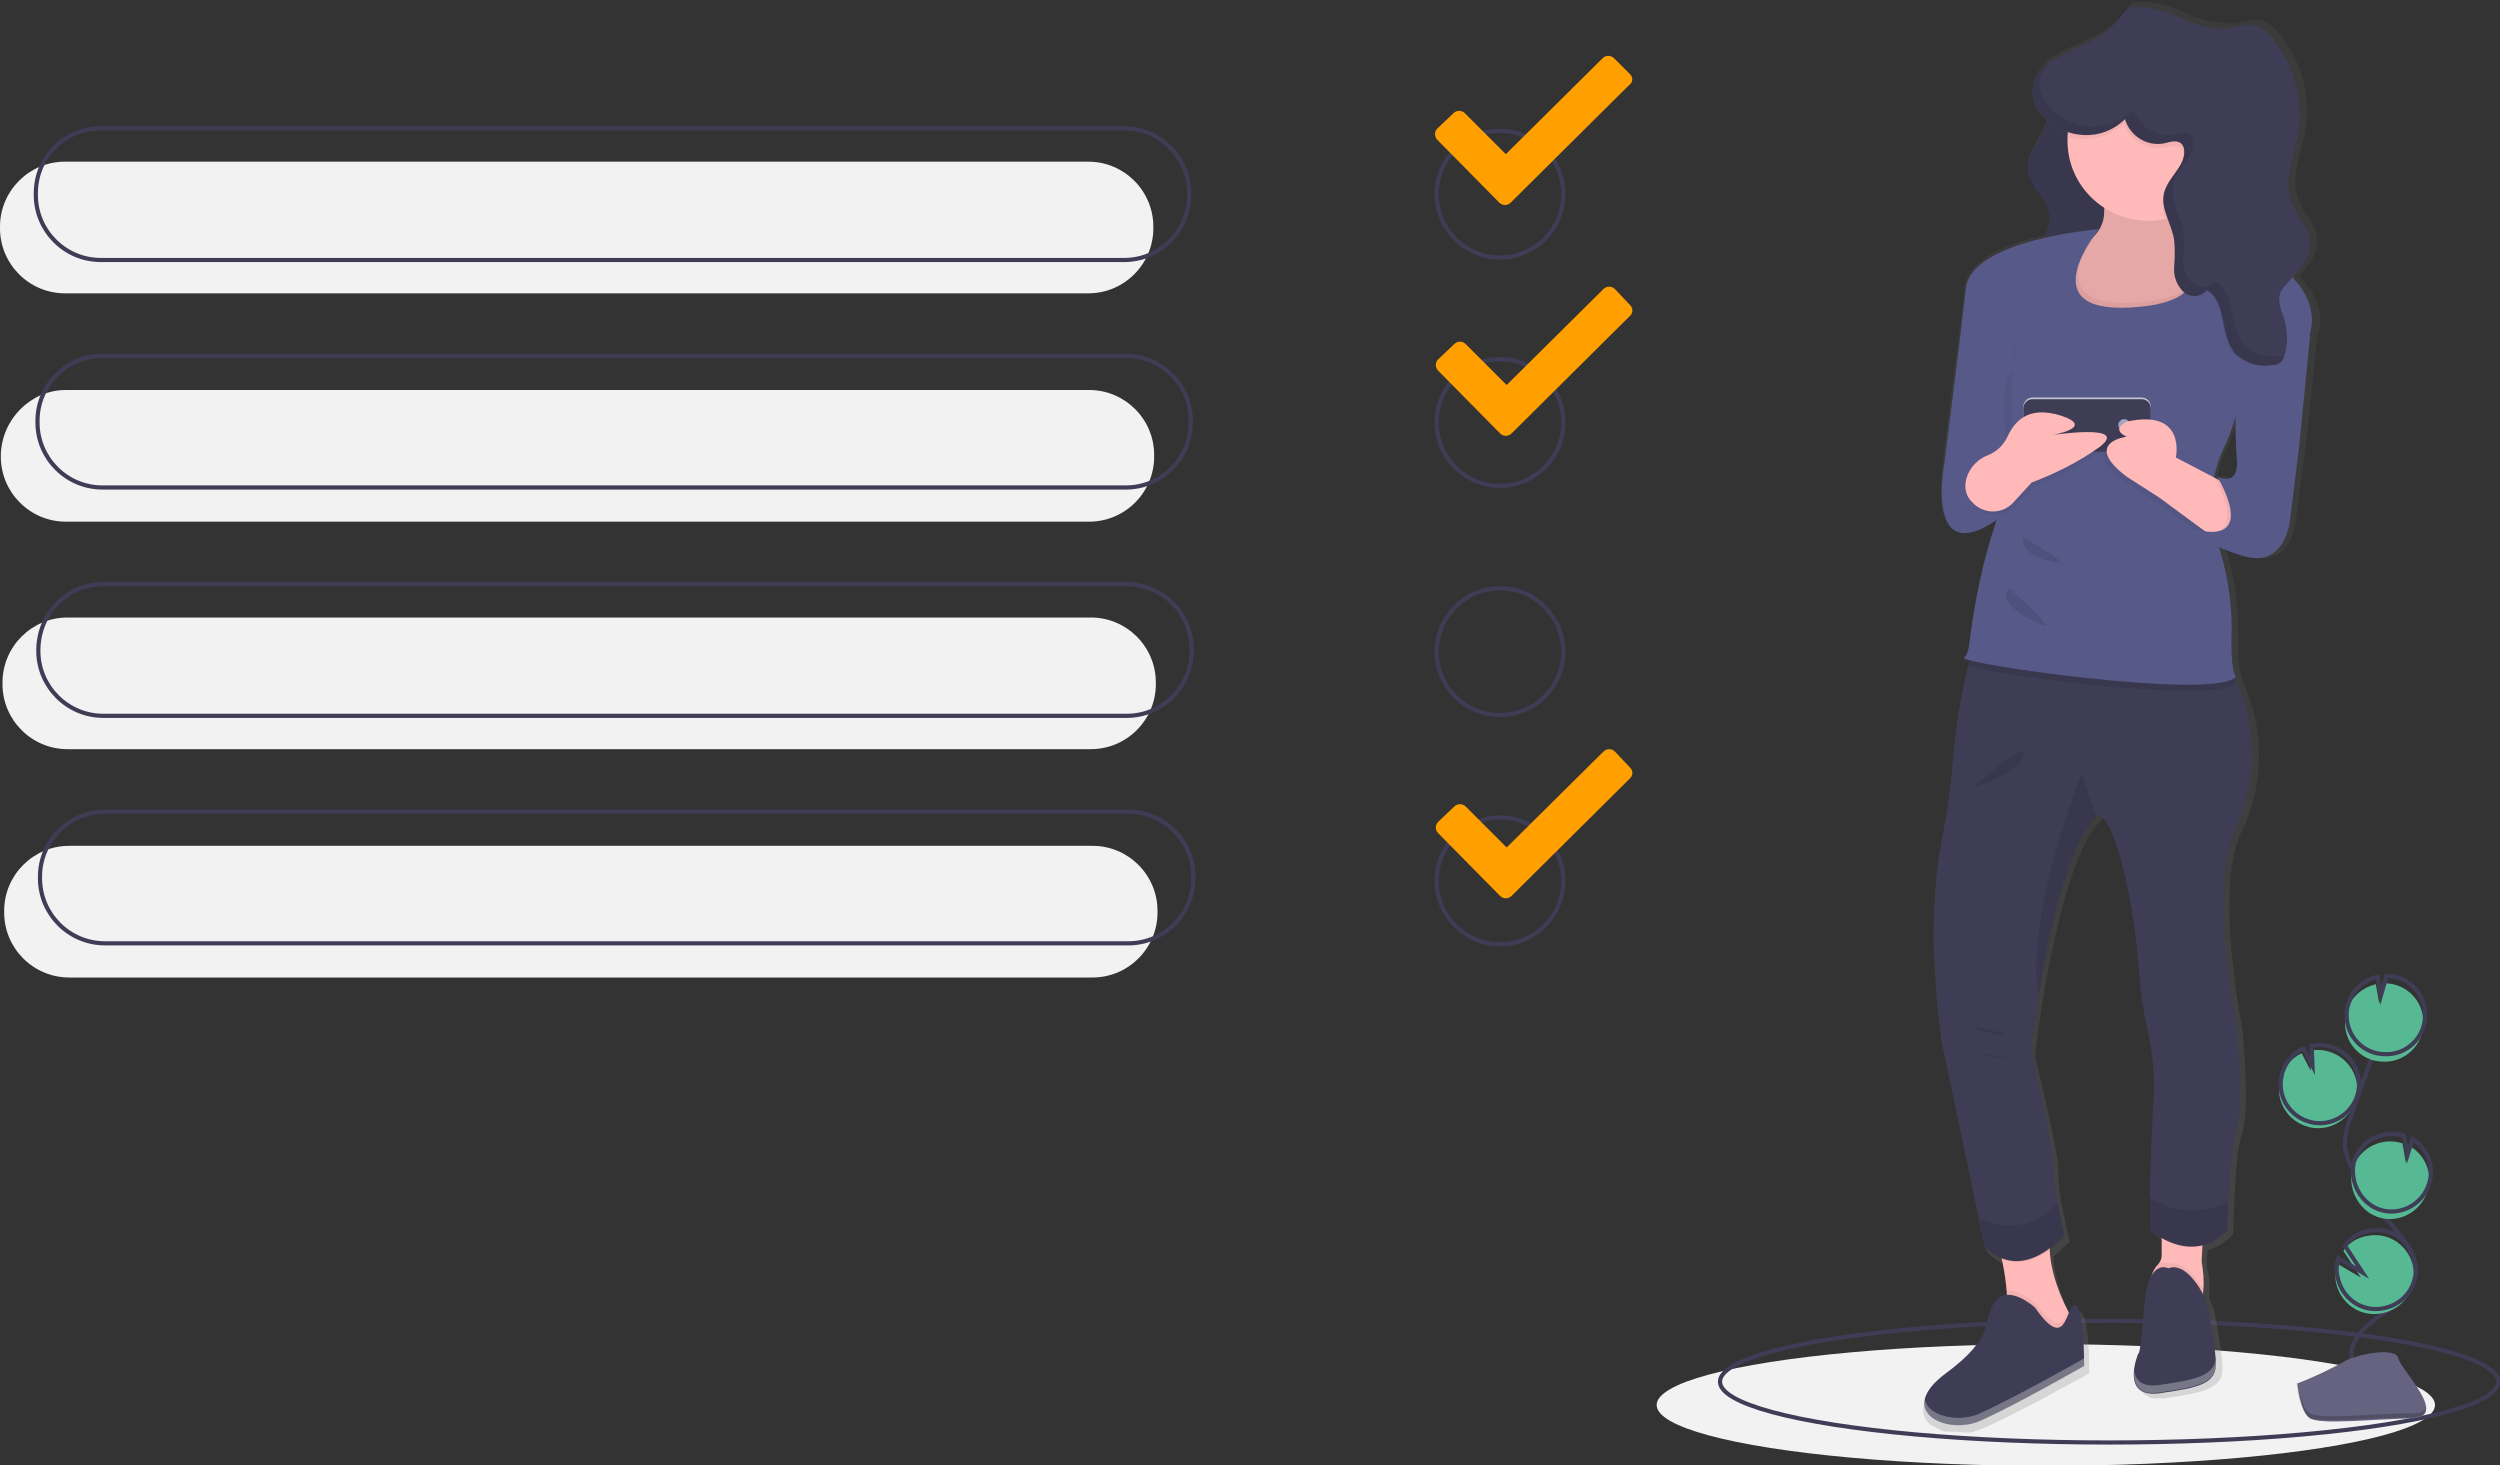 <?xml version="1.0" encoding="utf-8"?>
<!-- Generator: Adobe Illustrator 19.2.1, SVG Export Plug-In . SVG Version: 6.00 Build 0)  -->
<svg version="1.1" id="Layer_1" xmlns="http://www.w3.org/2000/svg" xmlns:xlink="http://www.w3.org/1999/xlink" x="0px" y="0px"
	 viewBox="0 0 300 175.8" style="enable-background:new 0 0 300 175.8;" xml:space="preserve">
<rect x="0" y="0" width="300" height="175.8" fill="#333333" stroke="none"/>
<style type="text/css">
	.st0{fill:none;stroke:#3F3D56;stroke-width:0.5;stroke-miterlimit:10;}
	.st1{fill:#FFA000;}
	.st2{fill:#F2F2F2;}
	.st3{fill:url(#Shape_1_);}
	.st4{fill:#3F3D56;}
	.st5{opacity:0.1;enable-background:new    ;}
	.st6{fill:#FFB9B9;}
	.st7{opacity:5.000000e-002;enable-background:new    ;}
	.st8{fill:#575A89;}
	.st9{fill:#CDD0DB;}
	.st10{fill:#9DA7C0;}
	.st11{opacity:0.3;fill:#FFFFFF;enable-background:new    ;}
	.st12{opacity:0.1;}
	.st13{fill:#57B894;}
	.st14{fill:#656380;}
	.st15{opacity:0.2;enable-background:new    ;}
</style>
<g id="undraw_accept_request_vdsd" transform="translate(0 0)">
	<ellipse id="Oval" class="st0" cx="180" cy="23.3" rx="7.6" ry="7.6"/>
	<path id="Path" class="st1" d="M195.6,8.9L193.7,7c-0.4-0.4-1-0.4-1.4,0c0,0,0,0,0,0l-11.6,11.5l-4.9-4.9c-0.4-0.4-1-0.4-1.4,0
		c0,0,0,0,0,0l-1.9,1.8c-0.4,0.4-0.4,1,0,1.4l7.4,7.5c0.4,0.4,1,0.4,1.4,0l14.1-14C196,9.9,196,9.3,195.6,8.9
		C195.6,8.9,195.6,8.9,195.6,8.9L195.6,8.9z"/>
	<path id="Rectangle" class="st2" d="M7.8,19.4h122.8c4.3,0,7.8,3.5,7.8,7.8v0.2c0,4.3-3.5,7.8-7.8,7.8H7.8c-4.3,0-7.8-3.5-7.8-7.8
		v-0.2C0,22.9,3.5,19.4,7.8,19.4z"/>
	<path id="Rectangle-2" class="st2" d="M7.9,46.8h122.8c4.3,0,7.8,3.5,7.8,7.8v0.2c0,4.3-3.5,7.8-7.8,7.8H7.9
		c-4.3,0-7.8-3.5-7.8-7.8v-0.2C0.2,50.3,3.7,46.8,7.9,46.8z"/>
	<path id="Rectangle-3" class="st2" d="M8.1,74.1h122.8c4.3,0,7.8,3.5,7.8,7.8v0.2c0,4.3-3.5,7.8-7.8,7.8H8.1
		c-4.3,0-7.8-3.5-7.8-7.8v-0.2C0.3,77.6,3.8,74.1,8.1,74.1z"/>
	<path id="Rectangle-4" class="st2" d="M8.3,101.5h122.8c4.3,0,7.8,3.5,7.8,7.8v0.2c0,4.3-3.5,7.8-7.8,7.8H8.3
		c-4.3,0-7.8-3.5-7.8-7.8v-0.2C0.5,105,4,101.5,8.3,101.5z"/>
	<path id="Rectangle-5" class="st0" d="M12.1,15.4h122.8c4.3,0,7.8,3.5,7.8,7.8v0.2c0,4.3-3.5,7.8-7.8,7.8H12.1
		c-4.3,0-7.8-3.5-7.8-7.8v-0.2C4.3,18.8,7.8,15.4,12.1,15.4z"/>
	<path id="Rectangle-6" class="st0" d="M12.3,42.7h122.8c4.3,0,7.8,3.5,7.8,7.8v0.2c0,4.3-3.5,7.8-7.8,7.8H12.3
		c-4.3,0-7.8-3.5-7.8-7.8v-0.2C4.5,46.2,8,42.7,12.3,42.7z"/>
	<path id="Rectangle-7" class="st0" d="M12.4,70.1h122.8c4.3,0,7.8,3.5,7.8,7.8v0.2c0,4.3-3.5,7.8-7.8,7.8H12.4
		c-4.3,0-7.8-3.5-7.8-7.8v-0.2C4.7,73.5,8.1,70.1,12.4,70.1z"/>
	<path id="Rectangle-8" class="st0" d="M12.6,97.4h122.8c4.3,0,7.8,3.5,7.8,7.8v0.2c0,4.3-3.5,7.8-7.8,7.8H12.6
		c-4.3,0-7.8-3.5-7.8-7.8v-0.2C4.8,100.9,8.3,97.4,12.6,97.4z"/>
	<ellipse id="Oval-2" class="st0" cx="180" cy="50.7" rx="7.6" ry="7.6"/>
	<ellipse id="Oval-3" class="st0" cx="180" cy="78.2" rx="7.6" ry="7.6"/>
	<ellipse id="Oval-4" class="st0" cx="180" cy="105.7" rx="7.6" ry="7.6"/>
	<path id="Path-2" class="st1" d="M195.6,36.6l-1.8-1.9c-0.4-0.4-1-0.4-1.4,0c0,0,0,0,0,0l-11.6,11.5l-4.9-4.9c-0.4-0.4-1-0.4-1.4,0
		c0,0,0,0,0,0l-1.9,1.8c-0.4,0.4-0.4,1,0,1.4l7.4,7.5c0.4,0.4,1,0.4,1.4,0l14.1-14C196,37.6,196,37,195.6,36.6
		C195.6,36.6,195.6,36.6,195.6,36.6L195.6,36.6z"/>
	<path id="Path-3" class="st1" d="M195.6,92.1l-1.8-1.9c-0.4-0.4-1-0.4-1.4,0c0,0,0,0,0,0l-11.6,11.5l-4.9-4.9c-0.4-0.4-1-0.4-1.4,0
		c0,0,0,0,0,0l-1.9,1.8c-0.4,0.4-0.4,1,0,1.4l7.4,7.5c0.4,0.4,1,0.4,1.4,0l14.1-14C196,93.1,196,92.5,195.6,92.1
		C195.6,92.1,195.6,92.1,195.6,92.1L195.6,92.1z"/>
	<ellipse id="Oval-5" class="st2" cx="245.5" cy="168.6" rx="46.7" ry="7.3"/>
	<ellipse id="Oval-6" class="st0" cx="253.1" cy="165.8" rx="46.7" ry="7.3"/>
	
		<linearGradient id="Shape_1_" gradientUnits="userSpaceOnUse" x1="-40.62" y1="363.484" x2="-40.62" y2="364.484" gradientTransform="matrix(47.706 0 0 -171.769 2192.037 62607.027)">
		<stop  offset="0" style="stop-color:#808080;stop-opacity:0.251"/>
		<stop  offset="0.535" style="stop-color:#808080;stop-opacity:0.122"/>
		<stop  offset="1" style="stop-color:#808080;stop-opacity:0.102"/>
	</linearGradient>
	<path id="Shape" class="st3" d="M234.5,171.8L234.5,171.8c-0.1,0-0.2,0-0.3,0h0c-0.1,0-0.2,0-0.3,0h0h0c-0.1,0-0.2,0-0.2,0h0
		c-0.1,0-0.2,0-0.3,0h0h0c-0.1,0-0.2,0-0.2-0.1l0,0c-0.1,0-0.2,0-0.3-0.1l0,0c-0.1,0-0.2-0.1-0.2-0.1h0c-0.1,0-0.2-0.1-0.2-0.1
		c-0.1,0-0.2-0.1-0.2-0.1h0c-0.2-0.1-0.3-0.2-0.4-0.2c-0.8-0.4-1.3-1.4-1.1-2.3c0.5-1.3,1.4-2.4,2.6-3.2c4.3-3.1,4.8-5,5.2-6.6
		c0.1-0.8,0.4-1.5,0.9-2.1c0.3-0.5,0.8-0.8,1.4-0.8c0-0.1,0-0.3,0-0.5c-0.1-1.3-0.3-2.7-0.6-4c-0.7-0.3-1.3-0.8-1.9-1.4l-0.8-3.7
		l-4.6-21.5c0,0-0.5-3.4-0.8-8.1c-0.4-5.3-0.1-10.7,0.8-15.9c0.7-3.3,1.1-6.6,1.4-10c0.3-3.8,0.9-7.5,1.8-11.2
		c0-0.1,0.1-0.3,0.1-0.4c0-0.1,0-0.2,0.1-0.2c-0.4-0.1-0.6-0.2-0.7-0.3c0,0,0,0,0,0c0.3-0.2,0.5-0.7,0.6-1.5c0.6-5,1.6-10,3.2-14.8
		l0.1-0.3c-1.1,0.9-2.5,1.4-3.9,1.6c-0.7,0-1.4-0.3-1.8-0.8c-1.7-2.1-0.8-7.3-0.8-7.4c0-0.2,2-15.8,2.7-21.4
		c0.4-3.3,5.4-5.2,9.6-6.1c0.5-0.9,0.7-2,0.6-3c-0.2-0.9-0.7-1.7-1.3-2.4c-0.6-0.7-1-1.5-1.3-2.4c-0.2-1.4,0.5-2.6,1.2-3.8
		c0.5-0.8,0.9-1.7,1.2-2.6c-1.2-0.9-1.8-2.3-1.8-3.8c0.3-1.6,1.3-3,2.8-3.7c0.6-0.4,1.3-0.7,1.8-0.9c0.2-0.1,0.5-0.3,0.7-0.3
		l0.2-0.1c2-0.9,4-1.8,5.2-3.6c0.1-0.1,0.1-0.2,0.2-0.2c0.2-0.4,0.5-0.8,0.9-1c0.2-0.1,0.5-0.2,0.8-0.2c0.2,0,0.3,0,0.5,0
		c1.8,0.1,3.5,0.6,5.1,1.3h0c1.6,0.8,3.3,1.2,5.1,1.3c0.3,0,0.5,0,0.8,0c0.3,0,0.7-0.1,1-0.2c0.5-0.1,1.1-0.2,1.6-0.2
		c0.3,0,0.6,0,0.9,0.1c0.7,0.3,1.4,0.8,1.8,1.4c2.8,3.3,4,7.7,3.2,12c-0.1,0.7-0.3,1.3-0.5,2c-0.5,1.9-1,3.9-0.4,5.8
		c0.3,0.7,0.7,1.4,1.1,2.1c0.7,0.9,1.2,2,1.3,3.2c0,1.6-1.1,2.9-2.2,4.1l0,0c0.1,0.1,0.3,0.3,0.4,0.4c2.7,3.1,2.2,5.7,1.8,6.7
		l-1.4,13.3l-1.2,8.9c-0.1,0.8-0.3,1.6-0.6,2.3c-0.6,1.4-1.9,2.3-3.5,2.3c-0.6,0-1.1-0.1-1.7-0.3c-0.9-0.3-1.8-0.6-2.7-1
		c1.1,3.2,1.6,6.5,1.6,9.9c-0.2,5.2,0.5,5.7,0.5,5.7c0,0.1-0.1,0.1-0.1,0.1c2.8,5.9,2.8,12.7-0.1,18.6c-1.7,3.7-1.5,9.9-1.1,14.4
		c0.3,3.1,0.7,6.1,1.3,9.1c0,0.1,0.9,9.6,0,12.3c-0.6,1.6-0.9,5.7-1,8.9c-0.1,1.9-0.1,3.4-0.1,3.4c-0.8,0.9-1.9,1.6-3.1,1.9l-0.1,2
		c0.3,1.1,0.4,2.3,0.3,3.4c0,0.1,0,0.3,0,0.4c0.4,0.8,0.7,1.6,0.8,2.4c0.3,1.7,0.7,4.1,0.8,5.7c0.2,2.7-2.1,3.2-7,3.9
		c-0.1,0-0.3,0-0.4,0h0h0c-0.1,0-0.2,0-0.3,0h-0.1c-0.1,0-0.2,0-0.3,0l0,0c-0.1,0-0.2,0-0.3,0h0c-0.1,0-0.2,0-0.3-0.1l0,0
		c-0.1,0-0.1-0.1-0.2-0.1l0,0l0,0c-0.1,0-0.1-0.1-0.2-0.1l0,0l0,0c-0.1,0-0.1-0.1-0.2-0.1h0l0,0c0,0-0.1-0.1-0.1-0.1c0,0,0,0,0,0
		c0,0-0.1-0.1-0.1-0.1l0,0c0-0.1-0.1-0.1-0.1-0.2c0,0,0,0,0,0c0,0,0-0.1-0.1-0.1l0,0c0-0.1,0-0.1-0.1-0.2c0,0,0,0,0-0.1
		c0-0.1,0-0.1,0-0.2c0,0,0-0.1,0-0.1s0-0.1,0-0.1s0-0.1,0-0.1c0,0,0-0.1,0-0.1c0-0.1,0-0.1,0-0.2v-0.1c0-0.1,0-0.3,0-0.4
		c0.1-0.7,0.3-1.4,0.5-2.1c0,0,0,0,0,0c0,0,0,0,0,0c0.1,0,0.3-0.5,0.7-5.5c0-1.3,0.3-2.6,0.9-3.8c0.1-0.5,0.4-0.9,0.7-1.3l0,0
		c0.3-0.3,0.5-0.8,0.5-1.2v-2.1c-0.5-0.3-1-0.6-1.4-1c0,0,0,0,0,0c0-0.7,0-2.1,0-3.9c0-3.1,0.2-7.6,0.4-11.4c0.2-2.8,0-5.7-0.6-8.4
		c-0.4-1.7-0.7-3.5-0.9-5.3l-0.6-6.4c-1.1-7.4-2.3-11.1-3.1-12.8c-0.9-1.9-1.5-2-1.5-2c-0.1,0.1-0.2,0.1-0.2,0.2
		c-1.6,1.4-3.1,4.6-4.5,9.4c-1.1,4.1-2,8.3-2.7,12.5c-0.6,3.7-0.9,6.5-0.9,6.5c0.1,0.5,3,12.4,2.8,13.9c0,1.5,0.2,3,0.5,4.4
		c0.4,2,0.8,4,0.9,4c-0.6,0.6-1.3,1.2-2,1.8c0.2,2.6,1,5.2,2.3,7.5l0,0.1l0.1,0.1c0.2-0.5,0.4-0.9,0.7-1c0,0,0,0,0.1,0
		c0.9,0,1.1,4.5,1.1,6.4v0c0,0.1,0,0.1,0,0.2c0,0,0,0,0,0.1s0,0,0,0.1s0,0,0,0s0,0,0,0s0,0,0,0s0,0,0,0v0.1c0,0,0,0,0,0.1v0.3l0,0
		c-0.9,0.5-8.8,4.9-12.7,6.6c-0.1,0-0.2,0.1-0.3,0.1l0,0l0,0c-0.1,0-0.2,0.1-0.3,0.1h0c-0.1,0-0.2,0.1-0.3,0.1l0,0l0,0
		c-0.1,0-0.2,0-0.2,0.1l0,0c-0.1,0-0.2,0-0.3,0.1l-0.1,0h0c-0.1,0-0.2,0-0.2,0h0c-0.1,0-0.2,0-0.3,0l-0.1,0c-0.1,0-0.2,0-0.2,0h0
		C234.7,171.8,234.6,171.8,234.5,171.8z M268.5,50.4c-0.4,1.2-0.8,2.4-1.4,3.6c-0.5,1-0.8,2-1,3.1l0.6,0.3c-0.1-0.1-0.1-0.3-0.2-0.4
		c0.3,0.2,0.7,0.2,1.1,0.3c0.3,0,0.7-0.1,0.9-0.4c0.4-0.6,0.5-1.4,0.3-2.2C268.6,53.3,268.5,51.8,268.5,50.4z M252.4,24.5
		c0,0.6-0.1,1.2-0.3,1.9c0.2-0.4,0.3-0.9,0.3-1.4C252.4,24.8,252.4,24.7,252.4,24.5L252.4,24.5L252.4,24.5z"/>
	<path id="Path-4" class="st4" d="M246.8,7.3c-0.8,0.4-1.4,1.1-1.8,1.9c-0.4,1.4,0.6,2.8,0.7,4.2c0.2,2.6-2.8,4.8-2.3,7.4
		c0.3,1.8,2.1,3,2.5,4.8c0.5,2.6-2.3,4.9-2.1,7.5c0.2,1.4,1,2.6,2.2,3.5c1.5,1.2,3.4,2,5.4,2.2c-0.1-2.2-1.8-4.3-1.5-6.5
		c0.2-1.5,1.3-2.8,1.9-4.2c1.1-2.5,0.7-5.3,0.1-8c-0.7-2.6-1.6-5.2-1.7-7.9c0-1.6,0.7-4,0.2-5.6C249.6,4.7,248,6.4,246.8,7.3z"/>
	<path id="Path-5" class="st5" d="M246.8,7.4c-0.8,0.4-1.4,1.1-1.8,1.9c-0.4,1.4,0.6,2.8,0.7,4.2c0.2,2.6-2.8,4.8-2.3,7.4
		c0.3,1.8,2.1,3,2.5,4.8c0.5,2.6-2.3,4.9-2.1,7.5c0.2,1.4,1,2.6,2.2,3.5c1.5,1.2,3.4,2,5.4,2.2c-0.1-2.2-1.8-4.3-1.5-6.5
		c0.2-1.5,1.3-2.8,1.9-4.2c1.1-2.5,0.7-5.3,0.1-8c-0.7-2.6-1.6-5.2-1.7-7.9c0-1.6,0.7-4,0.2-5.6C249.6,4.7,248,6.5,246.8,7.4z"/>
	<path id="Path-6" class="st6" d="M248.9,159l-2,2c0,0-7.2,3.9-6.3-1.4c0.2-1.5,0.3-3.1,0.2-4.7c-0.2-2.2-0.6-4.3-1.3-6.4l6.8-1.4
		c-1.1,3.6,0.7,8,1.9,10.3C248.6,158.4,248.9,159,248.9,159z"/>
	<path id="Path-7" class="st6" d="M264.4,154.8c-0.1,0.7-0.1,1.4-0.3,2.1c0,0-5.7,3.9-6.1-0.5c-0.3-2.8,0.4-4.1,0.9-4.6l0,0
		c0.3-0.3,0.5-0.7,0.5-1.2v-5.1l5,1.6l-0.2,4.3C264.4,152.6,264.5,153.7,264.4,154.8z"/>
	<path id="Path-8" class="st7" d="M248.9,159l-2,2c0,0-7.2,3.9-6.3-1.4c0.2-1.5,0.3-3.1,0.2-4.7c1.6-0.2,3.5,1.5,3.5,1.5
		c2.7,3.7,3.4,2.3,3.9,1C248.6,158.4,248.9,159,248.9,159z"/>
	<path id="Path-9" class="st4" d="M244.2,156.9c0,0-3.2-2.9-4.8-0.7c-1.6,2.3,0.2,4.1-5.9,8.6c-6.1,4.5,0,7.5,4.1,5.7
		c4.1-1.8,12.5-6.6,12.5-6.6s0-7.5-1.1-7.3C247.8,156.9,248,162.4,244.2,156.9z"/>
	<path id="Path-10" class="st7" d="M264.4,154.8c-0.1,0.7-0.1,1.4-0.3,2.1c0,0-5.7,3.9-6.1-0.5c-0.3-2.8,0.4-4.1,0.9-4.6
		c0.4-0.3,0.9-0.4,1.4-0.1c0.9-0.4,1.9,0.3,2.7,1.1C263.5,153.4,264,154.1,264.4,154.8z"/>
	<path id="Path-11" class="st4" d="M260.2,152.2c0,0-2.5-1.4-2.9,4.8c-0.5,6.1-0.7,5.4-0.7,5.4s-2.3,5.4,2.5,4.8
		c4.8-0.7,7-1.1,6.8-3.9c-0.1-1.6-0.5-4-0.8-5.7c-0.3-1.6-1-3.1-2.1-4.3C262.2,152.4,261.2,151.8,260.2,152.2z"/>
	<path id="Path-12" class="st4" d="M268.4,123.2c0,0,0.9,9.5,0,12.2c-0.5,1.7-0.8,5.8-1,8.8c-0.1,1.9-0.1,3.4-0.1,3.4
		c-4.3,4.5-9.3,0-9.3,0s0-1.6,0-3.9c0-3.1,0.2-7.5,0.4-11.3c0.2-2.8,0-5.6-0.6-8.4c-0.4-1.7-0.7-3.5-0.9-5.2l-0.6-6.4
		c-2-14.3-4.5-14.7-4.5-14.7c-0.1,0.1-0.2,0.1-0.2,0.2c-3.5,3.2-5.8,14.4-7,21.7c-0.6,3.7-0.9,6.4-0.9,6.4s2.9,12.2,2.7,13.8
		c0,1.5,0.2,2.9,0.5,4.4c0.4,2.1,0.8,4,0.8,4c-5.7,6.1-9.5,1.4-9.5,1.4l-0.8-3.6l-4.4-21.3c0,0-2-13.4,0-23.8
		c0.7-3.3,1.1-6.6,1.4-9.9c0.3-3.8,0.9-7.5,1.8-11.1c0.3-1.1,0.6-2.1,0.9-3.2c5.5-0.9,11-1.4,16.5-1.5c6,0,11.7,0.8,13.4,3.7
		c0.4,0.7,0.7,1.3,1,2c2.9,5.9,2.9,12.9,0.1,18.8C265,106.8,268.4,123.2,268.4,123.2z"/>
	<path id="Path-13" class="st6" d="M249.4,40.9c0,0-12-12.2-2.9-11.3c1.5,0.3,3.1,0,4.4-0.9c1-0.8,1.6-2,1.6-3.2
		c0.1-1.8-0.2-3.5-0.8-5.2c0,0,12.2-9.7,9.7,2.5c-0.3,1.2-0.4,2.5-0.5,3.8c0,2.6,0.8,3.6,2,4c2,0.7,5-0.3,6.4,2
		C271.8,36.6,249.4,40.9,249.4,40.9z"/>
	<path id="Path-14" class="st5" d="M249.4,40.9c0,0-12-12.2-2.9-11.3c1.5,0.3,3.1,0,4.4-0.9c1-0.8,1.6-2,1.6-3.2
		c0.1-1.8-0.2-3.5-0.8-5.2c0,0,12.2-9.7,9.7,2.5c-0.3,1.2-0.4,2.5-0.5,3.8c0,2.6,0.8,3.6,2,4c2,0.7,5-0.3,6.4,2
		C271.8,36.6,249.4,40.9,249.4,40.9z"/>
	<path id="Path-15" class="st6" d="M267.5,16.9c-0.1,5.4-4.5,9.7-9.8,9.6c-5.3-0.1-9.6-4.3-9.6-9.6c0-0.2,0-0.4,0-0.5
		c0.3-5.4,4.9-9.5,10.3-9.2C263.5,7.4,267.5,11.7,267.5,16.9z"/>
	<path id="Path-16" class="st7" d="M249.4,40.9c0,0-12-12.2-2.9-11.3c1.5,0.3,3.1,0,4.4-0.9c-1.8,2.9-3.7,8.1,5.1,7.6
		c8.1-0.4,8-3.7,7-5.8c2,0.7,5-0.3,6.4,2C271.8,36.6,249.4,40.9,249.4,40.9z"/>
	<path id="Path-17" class="st5" d="M268.4,81.9c-2.1,2.7-28.3-0.8-32.2-2c0.3-1.1,0.6-2.1,0.9-3.2c5.5-0.9,11-1.4,16.5-1.5
		c6,0,11.7,0.8,13.4,3.7c0.4,0.7,0.7,1.3,1,2C268.2,81.8,268.4,81.9,268.4,81.9z"/>
	<path id="Path-18" class="st8" d="M251.9,27.5c0,0-15.3,1.2-16,7.1c-0.6,5.6-2.6,21.2-2.6,21.2s-2.3,12.5,6.3,6.6l-0.1,0.3
		c-1.6,4.8-2.6,9.7-3.2,14.7c-0.1,0.7-0.3,1.3-0.6,1.5c-1.1,0.7,30.4,5.2,32.6,2.3c0,0-0.7-0.5-0.5-5.7c0-3.6-0.6-7.2-1.8-10.7
		c-1-3.5-0.8-7.3,0.7-10.7c2.5-5.2,1.6-6.8,1.6-6.8l8.6-6.6c0,0,1.9-3.2-1.5-7.1c-2.1-2.4-5-3.8-8.1-4l-5.9-0.4c0,0,6.5,7-5.7,7.7
		S251.9,27.5,251.9,27.5z"/>
	<path id="Path-19" class="st7" d="M241.7,40c0,0,0.5,3.6-0.5,4.8c-0.9,1.1-1.1,6.3,0,9.5"/>
	<path id="Path-20" class="st5" d="M251.6,98c-3.5,3.2-5.8,14.4-7,21.7c-1.6-10.1,5.2-26.9,5.2-26.9L251.6,98z"/>
	<path id="Path-21" class="st5" d="M247.8,148.3c-5.7,6.1-9.5,1.4-9.5,1.4l-0.8-3.6c2.1,1.1,5.8,2,9.4-1.7
		C247.3,146.4,247.8,148.3,247.8,148.3z"/>
	<path id="Path-22" class="st5" d="M267.4,144.2c-0.1,1.9-0.1,3.4-0.1,3.4c-4.3,4.5-9.3,0-9.3,0s0-1.6,0-3.9
		C260.8,145.6,264.4,145.7,267.4,144.2z"/>
	<path id="Rectangle-9" class="st9" d="M243.9,47.7h13.1c0.6,0,1.1,0.5,1.1,1.1v4.1c0,0.6-0.5,1.1-1.1,1.1h-13.1
		c-0.6,0-1.1-0.5-1.1-1.1v-4.1C242.8,48.2,243.3,47.7,243.9,47.7z"/>
	<path id="Rectangle-10" class="st7" d="M243.9,47.7h13.1c0.6,0,1.1,0.5,1.1,1.1v4.1c0,0.6-0.5,1.1-1.1,1.1h-13.1
		c-0.6,0-1.1-0.5-1.1-1.1v-4.1C242.8,48.2,243.3,47.7,243.9,47.7z"/>
	<path id="Rectangle-11" class="st4" d="M243.9,47.9h13.1c0.6,0,1.1,0.5,1.1,1.1v4.1c0,0.6-0.5,1.1-1.1,1.1h-13.1
		c-0.6,0-1.1-0.5-1.1-1.1v-4.1C242.8,48.4,243.3,47.9,243.9,47.9z"/>
	<ellipse id="Oval-7" class="st10" cx="254.9" cy="51" rx="0.7" ry="0.7"/>
	<path id="Path-23" class="st7" d="M236.3,57.7c0.4-1.2,1.3-2.2,2.6-2.7c1-0.4,1.7-1.1,2.2-2c0.9-2,2.5-4,6.6-2.7
		c4.1,1.4-1.1,2.3-1.1,2.3s9.3-1.4,5.7,1.4c-2.5,1.8-5.3,3.2-8.2,4.3l-2.2,2.4c-1.3,1.4-3.4,1.4-4.7,0.2c-0.1-0.1-0.2-0.2-0.3-0.3
		C236.1,59.8,235.9,58.7,236.3,57.7z"/>
	<path id="Path-24" class="st6" d="M236,57.3c0.4-1.2,1.3-2.2,2.6-2.7c1-0.4,1.7-1.1,2.2-2c0.9-2,2.5-4,6.6-2.7
		c4.1,1.4-1.1,2.3-1.1,2.3s9.3-1.4,5.7,1.4c-2.5,1.8-5.3,3.2-8.2,4.3l-2.2,2.4c-1.3,1.4-3.4,1.4-4.7,0.2c-0.1-0.1-0.2-0.2-0.3-0.3
		C235.8,59.4,235.7,58.3,236,57.3z"/>
	<path id="Path-25" class="st7" d="M268,62l-1.6,3.9l-2-1.5l-5.7-4.2l-3.9-2.5c-5.4-4.1,0-4.8,0-4.8c-2-0.9,0-1.8,0-1.8
		c7.2-1.6,5.9,4.3,5.9,4.3l4.6,2.4l1.5,0.8L268,62z"/>
	<path id="Path-26" class="st6" d="M268.4,61.5l-1.6,3.9l-2-1.5l-5.7-4.2l-3.9-2.5c-5.4-4.1,0-4.8,0-4.8c-2-0.9,0-1.8,0-1.8
		c7.2-1.6,5.9,4.3,5.9,4.3l4.6,2.4l1.5,0.8L268.4,61.5z"/>
	<path id="Path-27" class="st7" d="M268.4,61.5l-1.6,3.9l-2-1.5c1.8,0.1,4-0.8,1-6.5l1.5,0.8L268.4,61.5z"/>
	<path id="Path-28" class="st8" d="M276.8,38.6l0.4,1.8l-1.3,13.2l-1.1,8.8c0,0-0.5,5.9-5.7,4.3c-5.2-1.6-5.7-3.2-5.7-3.2
		s7.5,2.5,2.7-6.3c0,0,2.7,1.4,2.3-2.3c-0.2-3.3-0.2-6.7,0-10L276.8,38.6z"/>
	<path id="Path-29" class="st7" d="M267.5,16.9c0,4.5-3.1,8.5-7.6,9.5c-0.4-0.9-0.5-1.9-0.3-2.8c0.5-1.9,2.6-3.2,2.4-5.1
		c0-0.2-0.1-0.4-0.2-0.6c-0.5-0.6-1.5-0.3-2.2-0.2c-2.1,0.3-4.1-0.9-4.7-2.9c-1.8,1.7-4.4,2.3-6.7,1.6c0.3-5.4,4.9-9.5,10.3-9.2
		C263.5,7.4,267.5,11.7,267.5,16.9L267.5,16.9z"/>
	<path id="Path-30" class="st4" d="M255,14.3c0.6,2,2.6,3.3,4.7,2.9c0.8-0.2,1.7-0.5,2.2,0.2c0.1,0.2,0.2,0.4,0.2,0.6
		c0.2,1.9-1.9,3.2-2.4,5.1c-0.5,1.9,0.9,3.7,1.2,5.7c0.1,1.1,0.1,2.1,0,3.2c-0.1,1.1,0.3,2.2,1.1,3c0.8,0.7,1.9,0.7,2.7,0
		c0,0,0.1-0.1,0.1-0.2c2.5,1.3,1.5,5.5,3.5,7.7c1.2,1.1,2.8,1.6,4.4,1.3c0.4,0,0.7-0.1,1-0.3c0.3-0.3,0.4-0.6,0.5-1
		c0.4-1.5,0.3-3.1-0.2-4.6c-0.3-0.7-0.5-1.4-0.5-2.2c0.1-0.6,0.4-1.1,0.8-1.5c1.2-1.5,2.9-3,2.9-4.9s-1.7-3.4-2.3-5.2
		c-0.9-2.5,0.3-5.1,0.8-7.7c0.8-4.2-0.4-8.6-3.1-11.9c-0.5-0.6-1.1-1.1-1.8-1.4c-1.1-0.4-2.3,0.1-3.5,0.3c-3.8,0.5-7.3-2.9-11.2-2.6
		c-0.3,0-0.5,0.1-0.7,0.2c-0.5,0.3-0.8,0.7-1.1,1.2c-1.7,2.6-5.1,3.3-7.7,4.9C239,11.6,249.1,20,255,14.3z"/>
	<path id="Path-31" class="st11" d="M237.6,169.6c-2.6,1.2-6.2,0.3-6.6-1.6c-0.6,2.6,3.6,3.9,6.6,2.5c4.1-1.8,12.5-6.6,12.5-6.6
		s0-0.4,0-0.9C249.8,163.2,241.6,167.8,237.6,169.6z"/>
	<path id="Path-32" class="st11" d="M265.9,163.1c-0.3,2-2.5,2.5-6.8,3.1c-2.2,0.3-2.9-0.7-3-1.8c-0.1,1.5,0.3,3.1,3,2.7
		c4.8-0.7,7-1.1,6.8-3.9C265.9,163.2,265.9,163.2,265.9,163.1z"/>
	<g id="Group" transform="translate(243.883 0.607)" class="st12">
		<path id="Path-33" d="M29.8,42.1c-1.6,0.3-3.2-0.2-4.4-1.3c-1.9-2.1-0.9-6.3-3.5-7.7c-0.6,0.8-1.8,1-2.6,0.3
			c-0.1,0-0.1-0.1-0.2-0.1c-0.7-0.8-1.1-1.9-1-3c0.1-1.1,0.1-2.1,0-3.2c-0.3-1.9-1.7-3.8-1.2-5.7c0.5-1.9,2.6-3.2,2.4-5.1
			c0-0.2-0.1-0.4-0.2-0.6c-0.5-0.6-1.5-0.3-2.2-0.2c-2.1,0.3-4.1-0.9-4.7-2.9C6.8,17.8-1.9,11.6,1.8,7c-5.8,4.7,3.7,12,9.3,6.7
			c0.6,2,2.6,3.3,4.7,2.9c0.8-0.2,1.7-0.5,2.2,0.2c0.1,0.2,0.2,0.4,0.2,0.6c0.2,1.9-1.9,3.2-2.4,5.1c-0.5,1.9,0.9,3.7,1.2,5.7
			c0.1,1.1,0.1,2.1,0,3.2c-0.1,1.1,0.3,2.2,1,3c0.8,0.7,1.9,0.7,2.7,0c0,0,0.1-0.1,0.1-0.2c2.5,1.3,1.5,5.5,3.5,7.7
			c1.2,1.1,2.8,1.6,4.4,1.3c0.4,0,0.7-0.1,1-0.3c0.2-0.2,0.3-0.4,0.4-0.7C30.1,42.1,30,42.1,29.8,42.1z"/>
		<path id="Path-34" d="M11.4,0.5c0.1-0.1,0.2-0.2,0.2-0.4c0,0,0,0-0.1,0c-0.5,0.3-0.8,0.7-1.1,1.2c-0.1,0.2-0.2,0.3-0.3,0.5
			C10.6,1.5,11,1.1,11.4,0.5z"/>
	</g>
	<path id="Path-35" class="st5" d="M242.8,64.5c0,0-0.6,2,3.3,2.9C249.9,68.4,242.8,64.5,242.8,64.5z"/>
	<path id="Path-36" class="st5" d="M241.1,70.6c0,0-2,1.4,2.8,3.9C248.6,77,241.1,70.6,241.1,70.6z"/>
	<path id="Path-37" class="st5" d="M236.7,94.5c0,0,5.3-1.5,6.1-3.8C243.5,88.5,236.7,94.5,236.7,94.5z"/>
	<path id="Path-38" class="st5" d="M236.7,123.2c1.2,0.6,2.4,0.9,3.8,1C241.9,124.1,236.7,123.2,236.7,123.2z"/>
	<path id="Path-39" class="st5" d="M237.5,126.4c0.9,0.4,1.9,0.6,2.9,0.6C242.4,127.1,237.5,126.4,237.5,126.4z"/>
	<path id="Path-40" class="st13" d="M276.6,135.1c2.4,0.9,5.1-0.4,6-2.8c0.9-2.4-0.4-5.1-2.8-6c-0.8-0.3-1.7-0.4-2.6-0.2l0.1,2.4
		l-1.1-2.1c-1.1,0.5-2,1.5-2.4,2.6c-0.2,0.4-0.2,0.8-0.3,1.3C273.3,132.4,274.6,134.4,276.6,135.1z"/>
	<path id="Path-41" class="st0" d="M282.2,163.2c-0.4-2.1,1.4-3.9,3.1-5.1c1.7-1.2,3.8-2.4,4.4-4.4c0.9-2.9-1.7-5.6-3.7-7.8
		c-1.5-1.7-2.7-3.6-3.7-5.6c-0.4-0.8-0.7-1.6-0.9-2.5c-0.1-1.3,0.2-2.6,0.7-3.8c1.4-4.1,2.9-8.1,4.4-12.1"/>
	<path id="Path-42" class="st0" d="M276.8,134.5c2.4,0.9,5.1-0.4,6-2.8c0.9-2.4-0.4-5.1-2.8-6c-0.8-0.3-1.7-0.4-2.6-0.2l0.1,2.4
		l-1.1-2.1c-1.1,0.5-2,1.5-2.4,2.6c-0.2,0.4-0.2,0.8-0.3,1.3C273.5,131.8,274.8,133.8,276.8,134.5z"/>
	<path id="Path-43" class="st13" d="M281.7,121.1c0.5-1.5,1.8-2.6,3.4-3l0.4,2.3l0.7-2.4c2.6,0,4.7,2.2,4.6,4.8
		c0,2.6-2.2,4.7-4.8,4.6c-2.6,0-4.7-2.2-4.6-4.8C281.4,122.1,281.5,121.6,281.7,121.1L281.7,121.1z"/>
	<path id="Path-44" class="st0" d="M281.9,120.2c0.5-1.5,1.8-2.6,3.4-3l0.4,2.3l0.7-2.4c2.6,0,4.7,2.2,4.6,4.8
		c0,2.6-2.2,4.7-4.8,4.6c-2.6,0-4.7-2.2-4.6-4.8C281.6,121.2,281.7,120.7,281.9,120.2L281.9,120.2z"/>
	<path id="Path-45" class="st13" d="M285.2,146c2.4,0.9,5.1-0.4,6-2.8c0.8-2.1,0-4.4-1.9-5.6l-0.6,1.9l-0.4-2.3h0
		c-2.5-0.8-5.1,0.5-6,3C281.7,142.5,282.9,145.1,285.2,146z"/>
	<path id="Path-46" class="st0" d="M285.4,145.1c2.4,0.9,5.1-0.4,6-2.8c0.8-2.1,0-4.4-1.9-5.6l-0.6,1.9l-0.4-2.3h0
		c-2.5-0.8-5.1,0.5-6,3C281.9,141.6,283.1,144.2,285.4,145.1z"/>
	<path id="Path-47" class="st13" d="M280.3,153.8c0.5,2.6,2.9,4.3,5.5,3.8s4.3-2.9,3.8-5.5s-2.9-4.3-5.5-3.8
		c-1.2,0.2-2.2,0.8-2.9,1.8l2.1,3.2l-2.9-1.7C280.2,152.3,280.2,153.1,280.3,153.8z"/>
	<path id="Path-48" class="st0" d="M280.5,153.2c0.5,2.6,2.9,4.3,5.5,3.8s4.3-2.9,3.8-5.5s-2.9-4.3-5.5-3.8
		c-1.2,0.2-2.2,0.8-2.9,1.8l2.1,3.2l-2.9-1.7C280.4,151.7,280.3,152.4,280.5,153.2z"/>
	<path id="Path-49" class="st14" d="M275.7,166c1.9-0.7,3.7-1.6,5.4-2.5c1.3-0.9,6.4-2,6.7-0.5c0.3,1.4,6.2,7.1,1.6,7.2
		s-10.9,0.8-12.2,0C276,169.4,275.7,166,275.7,166z"/>
	<path id="Path-50" class="st15" d="M289.4,169.6c-4.7,0-10.9,0.8-12.2,0c-1-0.6-1.3-2.7-1.5-3.6l-0.1,0c0,0,0.3,3.4,1.5,4.1
		s7.5,0,12.2,0c1.4,0,1.8-0.5,1.8-1.2C291,169.4,290.5,169.6,289.4,169.6z"/>
</g>
</svg>
